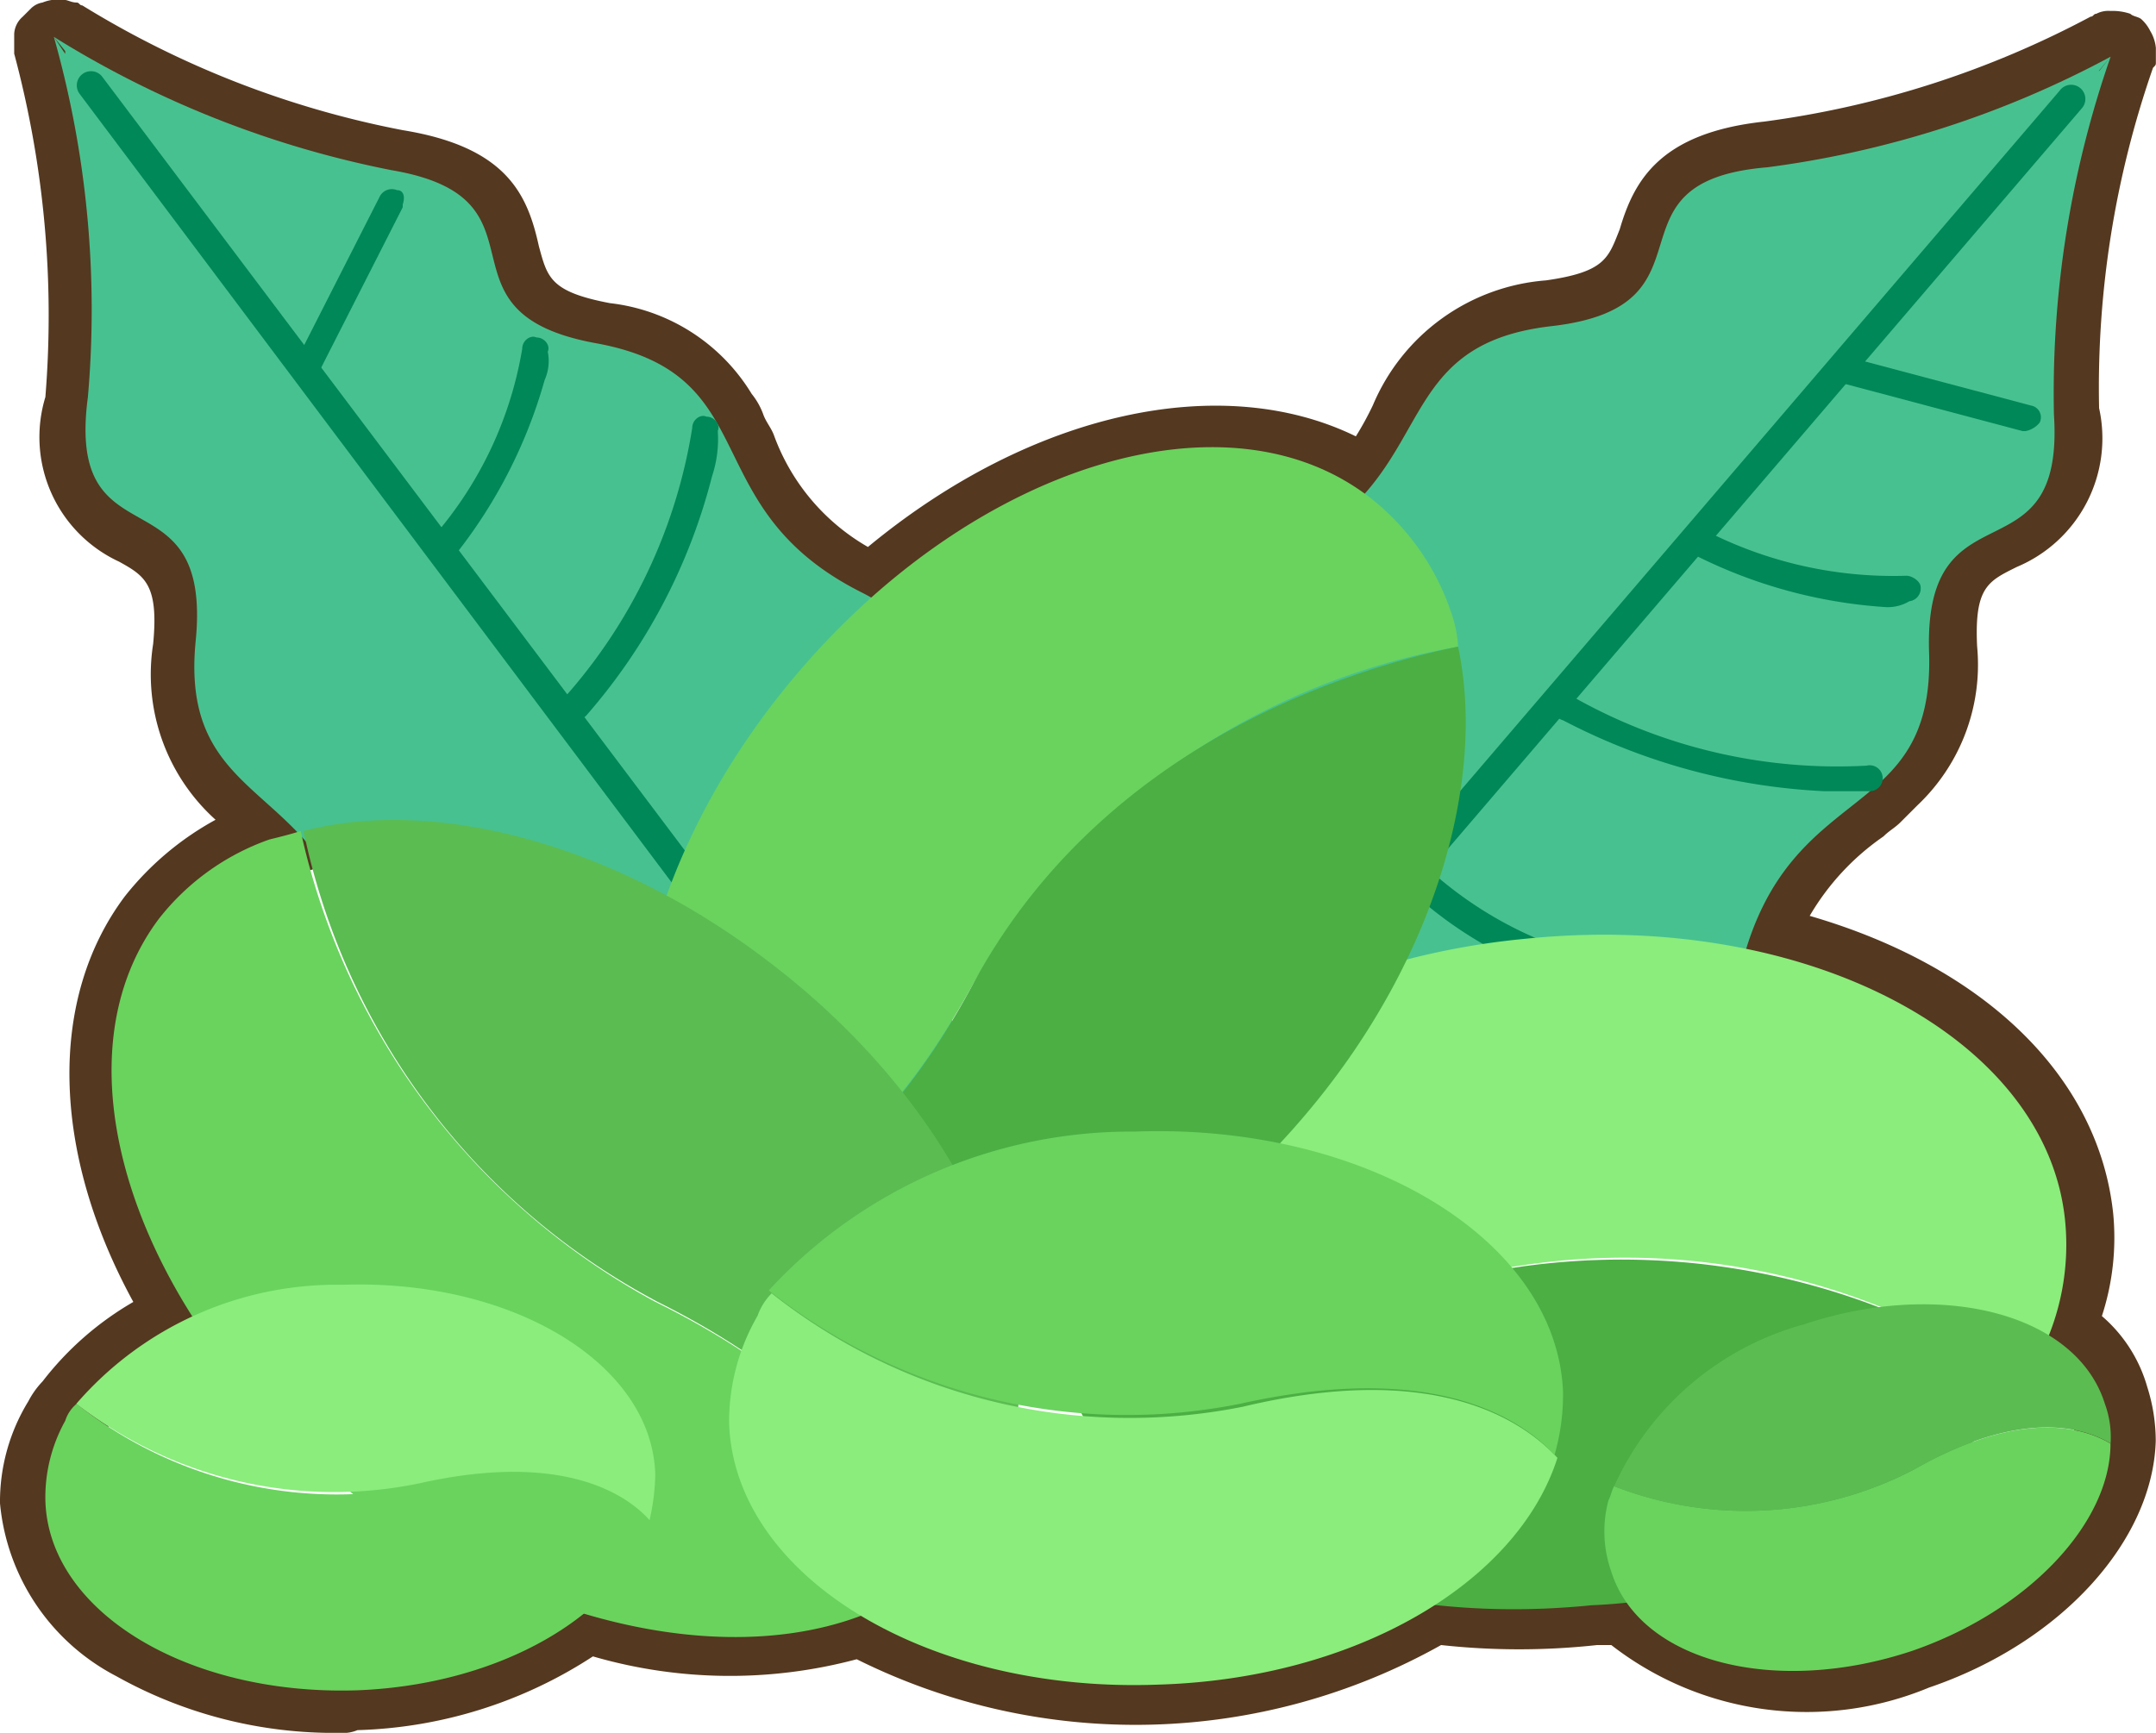 <svg xmlns="http://www.w3.org/2000/svg" id="Emojis_green_coffee" width="33.264" height="26.742" viewBox="0 0 33.264 26.742">
    <defs>
        <style>
            .cls-2{fill:#48c190}.cls-3{fill:#008858}.cls-4{fill:#8aed7c}.cls-5{fill:#4baf43}.cls-6{fill:#69d35e}.cls-7{fill:#5bbc51}
        </style>
    </defs>
    <g id="Group_953">
        <g id="Group_952">
            <path id="Path_295" fill="#54381f" d="M7.352 40.042a6.876 6.876 0 0 1-3.458-.875A3.355 3.355 0 0 1 2.1 36.5a2.961 2.961 0 0 1 .438-1.576 1.33 1.33 0 0 1 .219-.306 4.794 4.794 0 0 1 1.4-1.226c-1.269-2.32-1.313-4.683-.131-6.259a4.583 4.583 0 0 1 1.4-1.182 3.019 3.019 0 0 1-.963-2.714c.088-.919-.131-1.05-.525-1.269a2.118 2.118 0 0 1-1.138-2.54 15.6 15.6 0 0 0-.481-5.3v-.307a.378.378 0 0 1 .131-.263l.131-.131a.332.332 0 0 1 .175-.088.649.649 0 0 1 .306-.044c.088 0 .131.044.219.044.044 0 .044.044.088.044a14.707 14.707 0 0 0 4.946 1.926c1.619.263 1.926 1.007 2.1 1.794.131.481.175.7 1.094.875a2.951 2.951 0 0 1 2.188 1.4 1.1 1.1 0 0 1 .175.306c.044.131.131.219.175.35a3.283 3.283 0 0 0 1.444 1.707c2.539-2.1 5.471-2.714 7.528-1.707a4.774 4.774 0 0 0 .263-.481 3.161 3.161 0 0 1 2.67-1.926c.919-.131.963-.35 1.138-.788.219-.744.613-1.488 2.232-1.663a14.824 14.824 0 0 0 5.033-1.619c.044 0 .044-.044.088-.044a.4.4 0 0 1 .219-.044.854.854 0 0 1 .306.044c.044.044.131.044.175.088a.6.6 0 0 1 .131.175.622.622 0 0 1 .088.263v.219c0 .044 0 .044-.044.088a15 15 0 0 0-.832 5.252 2.153 2.153 0 0 1-1.269 2.451c-.438.219-.657.306-.613 1.226a2.985 2.985 0 0 1-.919 2.451l-.263.263c-.088.088-.175.131-.263.219a3.845 3.845 0 0 0-1.138 1.226c2.714.788 4.464 2.495 4.683 4.6a3.892 3.892 0 0 1-.175 1.576 2.253 2.253 0 0 1 .7 1.094 2.748 2.748 0 0 1 .131.832c-.044 1.532-1.444 3.108-3.5 3.808a4.913 4.913 0 0 1-4.9-.657h-.219a11.066 11.066 0 0 1-2.407 0 9.642 9.642 0 0 1-9.016.219 7.572 7.572 0 0 1-4.07-.044A7 7 0 0 1 7.615 40a.555.555 0 0 1-.263.042zm-3.414-24.86a15.2 15.2 0 0 1 .219 4.333c-.131.875.044.963.481 1.226a2.179 2.179 0 0 1 1.182 2.538A1.863 1.863 0 0 0 6.7 25.2c.131.131.306.263.481.438a.65.65 0 0 1 .175.613.668.668 0 0 1-.481.481c-.131.044-.219.044-.35.088a3.054 3.054 0 0 0-1.4 1.007c-1.007 1.269-.788 3.37.525 5.383a.835.835 0 0 1 .088.569.517.517 0 0 1-.394.394 3.227 3.227 0 0 0-1.532 1.094c-.044.044-.088.131-.131.175a1.259 1.259 0 0 0-.219.875A2.048 2.048 0 0 0 4.6 37.936a5.519 5.519 0 0 0 3.02.7 5.285 5.285 0 0 0 3.108-1.05.76.76 0 0 1 .613-.131 6.133 6.133 0 0 0 3.852.088.654.654 0 0 1 .569.044 8.067 8.067 0 0 0 4.2.963 7.542 7.542 0 0 0 3.9-1.138.509.509 0 0 1 .438-.088 14.213 14.213 0 0 0 2.363.044c.175 0 .35-.044.525-.044a.633.633 0 0 1 .613.263c.569.788 2.145 1.007 3.677.525 1.488-.481 2.582-1.619 2.626-2.582a1.212 1.212 0 0 0-.044-.394 1.335 1.335 0 0 0-.613-.7.688.688 0 0 1-.263-.832 2.787 2.787 0 0 0 .219-1.444c-.175-1.707-1.882-3.108-4.421-3.633a.633.633 0 0 1-.438-.306.563.563 0 0 1-.044-.525 4.482 4.482 0 0 1 1.831-2.496c.088-.088.219-.175.306-.263l.044-.044.044-.044a1.8 1.8 0 0 0 .569-1.532 2.239 2.239 0 0 1 1.357-2.451c.438-.219.613-.306.569-1.182a15.986 15.986 0 0 1 .481-4.333A14.59 14.59 0 0 1 29.5 16.5c-.875.088-.963.263-1.094.744a2.2 2.2 0 0 1-2.232 1.707c-1.05.131-1.269.525-1.707 1.269a7.16 7.16 0 0 1-.744 1.138.624.624 0 0 1-.875.088c-1.619-1.182-4.421-.525-6.784 1.576a.671.671 0 0 1-.744.088l-.088-.044a4.8 4.8 0 0 1-2.32-2.451 2.6 2.6 0 0 0-.175-.35.043.043 0 0 0-.044-.044.153.153 0 0 1-.044-.088 1.753 1.753 0 0 0-1.357-.875c-1.619-.306-1.926-1.094-2.1-1.838-.131-.481-.175-.657-1.05-.788a14.686 14.686 0 0 1-4.204-1.45z" transform="translate(-2.1 -13.3)"/>
        </g>
    </g>
    <g id="Group_1040" transform="translate(.7 .569)">
        <g id="Group_975" transform="translate(15.203 .306)">
            <g id="Group_956" transform="translate(1.846)">
                <g id="Group_955">
                    <g id="Group_954">
                        <path id="Path_296" d="M51.776 29.306c.744-2.889 2.976-2.145 2.889-4.814s2.1-1.05 1.926-3.677a15.8 15.8 0 0 1 .875-5.515l-.175.219a.043.043 0 0 0-.044.044l.219-.263a15.352 15.352 0 0 1-5.3 1.707c-2.626.219-.657 2.145-3.326 2.451s-1.619 2.451-4.333 3.589-.919 4.683-.919 4.683a3.435 3.435 0 0 0-.569 3.939l.525.438a3.469 3.469 0 0 0 3.808-1.182c-.04 0 3.724 1.269 4.424-1.619z" class="cls-2" transform="translate(-42.651 -15.3)"/>
                    </g>
                </g>
            </g>
            <g id="Group_959" transform="translate(0 .453)">
                <g id="Group_958">
                    <g id="Group_957">
                        <path id="Path_297" d="M38.638 35.271a.161.161 0 0 1-.131-.044.27.27 0 0 1-.044-.306l15.844-18.514a.219.219 0 1 1 .35.263L38.813 35.183a.227.227 0 0 1-.175.088z" class="cls-3" transform="translate(-38.434 -16.334)"/>
                    </g>
                </g>
            </g>
            <g id="Group_962" transform="translate(12.355 4.623)">
                <g id="Group_961">
                    <g id="Group_960">
                        <path id="Path_298" d="M69.655 27.017h-.044l-2.8-.744a.208.208 0 1 1 .131-.394l2.8.744a.184.184 0 0 1 .131.263.372.372 0 0 1-.218.131z" class="cls-3" transform="translate(-66.662 -25.862)"/>
                    </g>
                </g>
            </g>
            <g id="Group_965" transform="translate(10.128 7.298)">
                <g id="Group_964">
                    <g id="Group_963">
                        <path id="Path_299" d="M64.605 33.167a7.626 7.626 0 0 1-2.889-.788c-.088-.044-.175-.175-.131-.263s.175-.175.263-.131a6.351 6.351 0 0 0 3.108.7c.088 0 .219.088.219.175a.2.2 0 0 1-.175.219.65.65 0 0 1-.395.088z" class="cls-3" transform="translate(-61.573 -31.973)"/>
                    </g>
                </g>
            </g>
            <g id="Group_968" transform="translate(8.109 9.874)">
                <g id="Group_967">
                    <g id="Group_966">
                        <path id="Path_300" d="M61.092 39.322a9.683 9.683 0 0 1-4.027-1.094.2.2 0 1 1 .175-.35 8.284 8.284 0 0 0 4.508 1.05.2.2 0 1 1 .044.394z" class="cls-3" transform="translate(-56.961 -37.861)"/>
                    </g>
                </g>
            </g>
            <g id="Group_971" transform="translate(5.653 12.364)">
                <g id="Group_970">
                    <g id="Group_969">
                        <path id="Path_301" d="M55.792 45.717a6.269 6.269 0 0 1-4.377-1.794.217.217 0 0 1 .306-.306 6.015 6.015 0 0 0 4.289 1.663.219.219 0 0 1 0 .438z" class="cls-3" transform="translate(-51.35 -43.55)"/>
                    </g>
                </g>
            </g>
            <g id="Group_974" transform="translate(3.776 14.514)">
                <g id="Group_973">
                    <g id="Group_972">
                        <path id="Path_302" d="M49.135 49.7a2.717 2.717 0 0 1-1.269-.394l-.7-.438a.225.225 0 1 1 .219-.394l.7.394c.481.219 1.007.481 1.444.263a.2.2 0 1 1 .175.35.725.725 0 0 1-.569.219z" class="cls-3" transform="translate(-47.061 -48.461)"/>
                    </g>
                </g>
            </g>
        </g>
        <g id="Group_997" transform="translate(.131)">
            <g id="Group_978">
                <g id="Group_977">
                    <g id="Group_976">
                        <path id="Path_303" d="M16.474 23.179c-2.626-1.313-1.444-3.37-4.114-3.852-2.626-.481-.569-2.232-3.151-2.67A15.516 15.516 0 0 1 4 14.6l.175.219v.044L4 14.6a15.49 15.49 0 0 1 .525 5.559c-.35 2.626 1.926 1.094 1.663 3.764s2.057 2.1 2.582 4.99 4.377 1.882 4.377 1.882a3.477 3.477 0 0 0 3.72 1.4l.525-.394a3.449 3.449 0 0 0-.306-3.939c.001.044 2.058-3.327-.612-4.683z" class="cls-2" transform="translate(-4 -14.6)"/>
                    </g>
                </g>
            </g>
            <g id="Group_981" transform="translate(.346 .521)">
                <g id="Group_980">
                    <g id="Group_979">
                        <path id="Path_304" d="M19.851 35.534c0 .044-.044.088-.088.131a.216.216 0 0 1-.306-.044L4.839 16.145a.219.219 0 0 1 .35-.263l14.662 19.477c0 .041.049.088 0 .175z" class="cls-3" transform="translate(-4.791 -15.791)"/>
                    </g>
                </g>
            </g>
            <g id="Group_984" transform="translate(3.703 2.346)">
                <g id="Group_983">
                    <g id="Group_982">
                        <path id="Path_305" d="M14.141 20.2v.044l-1.313 2.582a.2.2 0 1 1-.35-.175l1.313-2.582a.21.21 0 0 1 .263-.088c.087-.003.131.084.087.219z" class="cls-3" transform="translate(-12.461 -19.961)"/>
                    </g>
                </g>
            </g>
            <g id="Group_987" transform="translate(5.817 4.628)">
                <g id="Group_986">
                    <g id="Group_985">
                        <path id="Path_306" d="M19.046 25.842a7.694 7.694 0 0 1-1.357 2.67.27.27 0 0 1-.306.044.216.216 0 0 1-.044-.306 5.894 5.894 0 0 0 1.361-2.89c0-.131.131-.219.219-.175.131 0 .219.131.175.219a.72.72 0 0 1-.048.438z" class="cls-3" transform="translate(-17.291 -25.174)"/>
                    </g>
                </g>
            </g>
            <g id="Group_990" transform="translate(7.85 5.854)">
                <g id="Group_989">
                    <g id="Group_988">
                        <path id="Path_307" d="M24.239 28.9a8.979 8.979 0 0 1-1.926 3.677.219.219 0 0 1-.35-.263 8.193 8.193 0 0 0 1.97-4.158c0-.131.131-.219.219-.175.131 0 .219.131.175.219a1.814 1.814 0 0 1-.088.7z" class="cls-3" transform="translate(-21.934 -27.974)"/>
                    </g>
                </g>
            </g>
            <g id="Group_993" transform="translate(9.819 9.104)">
                <g id="Group_992">
                    <g id="Group_991">
                        <path id="Path_308" d="M29.439 35.881a6.469 6.469 0 0 1-2.67 3.9.219.219 0 1 1-.263-.35 5.855 5.855 0 0 0 2.539-3.852c0-.131.131-.175.263-.175s.175.131.175.263c0 .083-.044.127-.044.214z" class="cls-3" transform="translate(-26.434 -35.4)"/>
                    </g>
                </g>
            </g>
            <g id="Group_996" transform="translate(11.489 13.25)">
                <g id="Group_995">
                    <g id="Group_994">
                        <path id="Path_309" d="M31.848 45.586a2.784 2.784 0 0 1-.657 1.182l-.569.613a.217.217 0 0 1-.306-.306l.525-.569a1.889 1.889 0 0 0 .569-1.357c-.044-.131.044-.219.175-.263s.219.044.263.175a1.067 1.067 0 0 1 0 .525z" class="cls-3" transform="translate(-30.25 -44.874)"/>
                    </g>
                </g>
            </g>
        </g>
        <g id="Group_1004" transform="translate(15.521 13.857)">
            <g id="Group_1000" transform="translate(.105)">
                <g id="Group_999">
                    <g id="Group_998">
                        <path id="Path_310" d="M54.281 53.193a10.631 10.631 0 0 0-8.929-1.576c-3.5 1.05-5.208.131-5.952-.569.569-2.363 3.5-4.377 7.222-4.727 4.333-.438 8.053 1.532 8.316 4.377a3.775 3.775 0 0 1-.394 2.057c-.088.132-.175.307-.263.438z" class="cls-4" transform="translate(-39.4 -46.261)"/>
                    </g>
                </g>
            </g>
            <g id="Group_1003" transform="translate(0 4.788)">
                <g id="Group_1002">
                    <g id="Group_1001">
                        <path id="Path_311" d="M47.494 62.759c-4.333.438-8.053-1.532-8.316-4.377a3.6 3.6 0 0 1 .088-1.182c.744.7 2.451 1.619 5.952.569a11.071 11.071 0 0 1 8.973 1.576 9.048 9.048 0 0 1-6.697 3.414z" class="cls-5" transform="translate(-39.161 -57.2)"/>
                    </g>
                </g>
            </g>
        </g>
        <g id="Group_1011" transform="translate(9.092 6.333)">
            <g id="Group_1007">
                <g id="Group_1006">
                    <g id="Group_1005">
                        <path id="Path_312" d="M37.178 32.147a10.856 10.856 0 0 0-7.484 5.208c-1.751 3.2-3.633 3.764-4.6 3.764-1.269-2.1-.569-5.6 1.795-8.447 2.757-3.326 6.784-4.6 9.016-2.757a3.784 3.784 0 0 1 1.182 1.751 1.861 1.861 0 0 1 .091.481z" class="cls-6" transform="translate(-24.474 -29.069)"/>
                    </g>
                </g>
            </g>
            <g id="Group_1010" transform="translate(.624 3.077)">
                <g id="Group_1009">
                    <g id="Group_1008">
                        <path id="Path_313" d="M35.7 43.234c-2.757 3.326-6.828 4.6-9.016 2.757a3.981 3.981 0 0 1-.788-.919c1.007-.044 2.889-.569 4.6-3.764 2.1-3.9 6.215-4.946 7.484-5.208.438 2.057-.35 4.814-2.28 7.134z" class="cls-5" transform="translate(-25.9 -36.1)"/>
                    </g>
                </g>
            </g>
        </g>
        <g id="Group_1018" transform="translate(1.022 12.085)">
            <g id="Group_1014" transform="translate(0 .17)">
                <g id="Group_1013">
                    <g id="Group_1012">
                        <path id="Path_314" d="M8.952 42.6a10.909 10.909 0 0 0 5.471 7.266c3.283 1.619 3.9 3.458 3.939 4.464-2.057 1.313-5.559.788-8.535-1.444-3.37-2.67-4.771-6.653-3.064-8.929a3.736 3.736 0 0 1 1.707-1.226c.176-.043.351-.087.482-.131z" class="cls-6" transform="translate(-6.035 -42.6)"/>
                    </g>
                </g>
            </g>
            <g id="Group_1017" transform="translate(2.961)">
                <g id="Group_1016">
                    <g id="Group_1015">
                        <path id="Path_315" d="M19.978 44.4c3.458 2.626 4.858 6.609 3.108 8.885a3.95 3.95 0 0 1-.875.832c-.088-1.007-.7-2.845-3.939-4.464a10.678 10.678 0 0 1-5.472-7.271c2.013-.525 4.771.175 7.178 2.018z" class="cls-7" transform="translate(-12.8 -42.212)"/>
                    </g>
                </g>
            </g>
        </g>
        <g id="Group_1025" transform="translate(10.548 16.888)">
            <g id="Group_1021" transform="translate(0 2.502)">
                <g id="Group_1020">
                    <g id="Group_1019">
                        <path id="Path_316" d="M28.457 58.9a8.9 8.9 0 0 0 7.266 1.751c2.932-.7 4.289.175 4.858.788-.613 1.926-3.108 3.414-6.171 3.5-3.545.131-6.521-1.663-6.609-4.027a3.264 3.264 0 0 1 .438-1.663.953.953 0 0 1 .218-.349z" class="cls-4" transform="translate(-27.8 -58.9)"/>
                    </g>
                </g>
            </g>
            <g id="Group_1024" transform="translate(.613)">
                <g id="Group_1023">
                    <g id="Group_1022">
                        <path id="Path_317" d="M34.846 53.191c3.545-.131 6.521 1.663 6.609 4.027a3.413 3.413 0 0 1-.131.963c-.569-.613-1.926-1.444-4.858-.788a8.9 8.9 0 0 1-7.266-1.751 7.6 7.6 0 0 1 5.646-2.451z" class="cls-6" transform="translate(-29.2 -53.185)"/>
                    </g>
                </g>
            </g>
        </g>
        <g id="Group_1032" transform="translate(0 19.254)">
            <g id="Group_1028" transform="translate(0 1.842)">
                <g id="Group_1027">
                    <g id="Group_1026">
                        <path id="Path_318" d="M4.181 62.8a6.467 6.467 0 0 0 5.3 1.269c2.145-.481 3.108.131 3.545.569-.438 1.4-2.276 2.495-4.508 2.582-2.63.088-4.774-1.22-4.818-2.932a2.428 2.428 0 0 1 .306-1.226.558.558 0 0 1 .175-.262z" class="cls-6" transform="translate(-3.7 -62.8)"/>
                    </g>
                </g>
            </g>
            <g id="Group_1031" transform="translate(.481)">
                <g id="Group_1030">
                    <g id="Group_1029">
                        <path id="Path_319" d="M8.914 58.595c2.626-.088 4.771 1.226 4.815 2.932a3.4 3.4 0 0 1-.088.7c-.394-.438-1.4-1.05-3.545-.569a6.489 6.489 0 0 1-5.3-1.226 5.308 5.308 0 0 1 4.118-1.837z" class="cls-4" transform="translate(-4.8 -58.591)"/>
                    </g>
                </g>
            </g>
        </g>
        <g id="Group_1039" transform="translate(24.055 19.562)">
            <g id="Group_1035" transform="translate(0 1.9)">
                <g id="Group_1034">
                    <g id="Group_1033">
                        <path id="Path_320" d="M58.809 64.538a5.6 5.6 0 0 0 4.639-.263c1.619-.919 2.582-.657 3.02-.394 0 1.226-1.269 2.582-3.064 3.2-2.1.7-4.2.175-4.639-1.226a1.854 1.854 0 0 1-.044-1.094c.044-.091.044-.135.088-.223z" class="cls-6" transform="translate(-58.661 -63.634)"/>
                    </g>
                </g>
            </g>
            <g id="Group_1038" transform="translate(.149)">
                <g id="Group_1037">
                    <g id="Group_1036">
                        <path id="Path_321" d="M61.932 59.6c2.1-.7 4.2-.175 4.639 1.226a1.49 1.49 0 0 1 .088.613c-.438-.263-1.4-.525-3.02.394A5.6 5.6 0 0 1 59 62.1a4.516 4.516 0 0 1 2.932-2.5z" class="cls-7" transform="translate(-59 -59.294)"/>
                    </g>
                </g>
            </g>
        </g>
    </g>
</svg>
